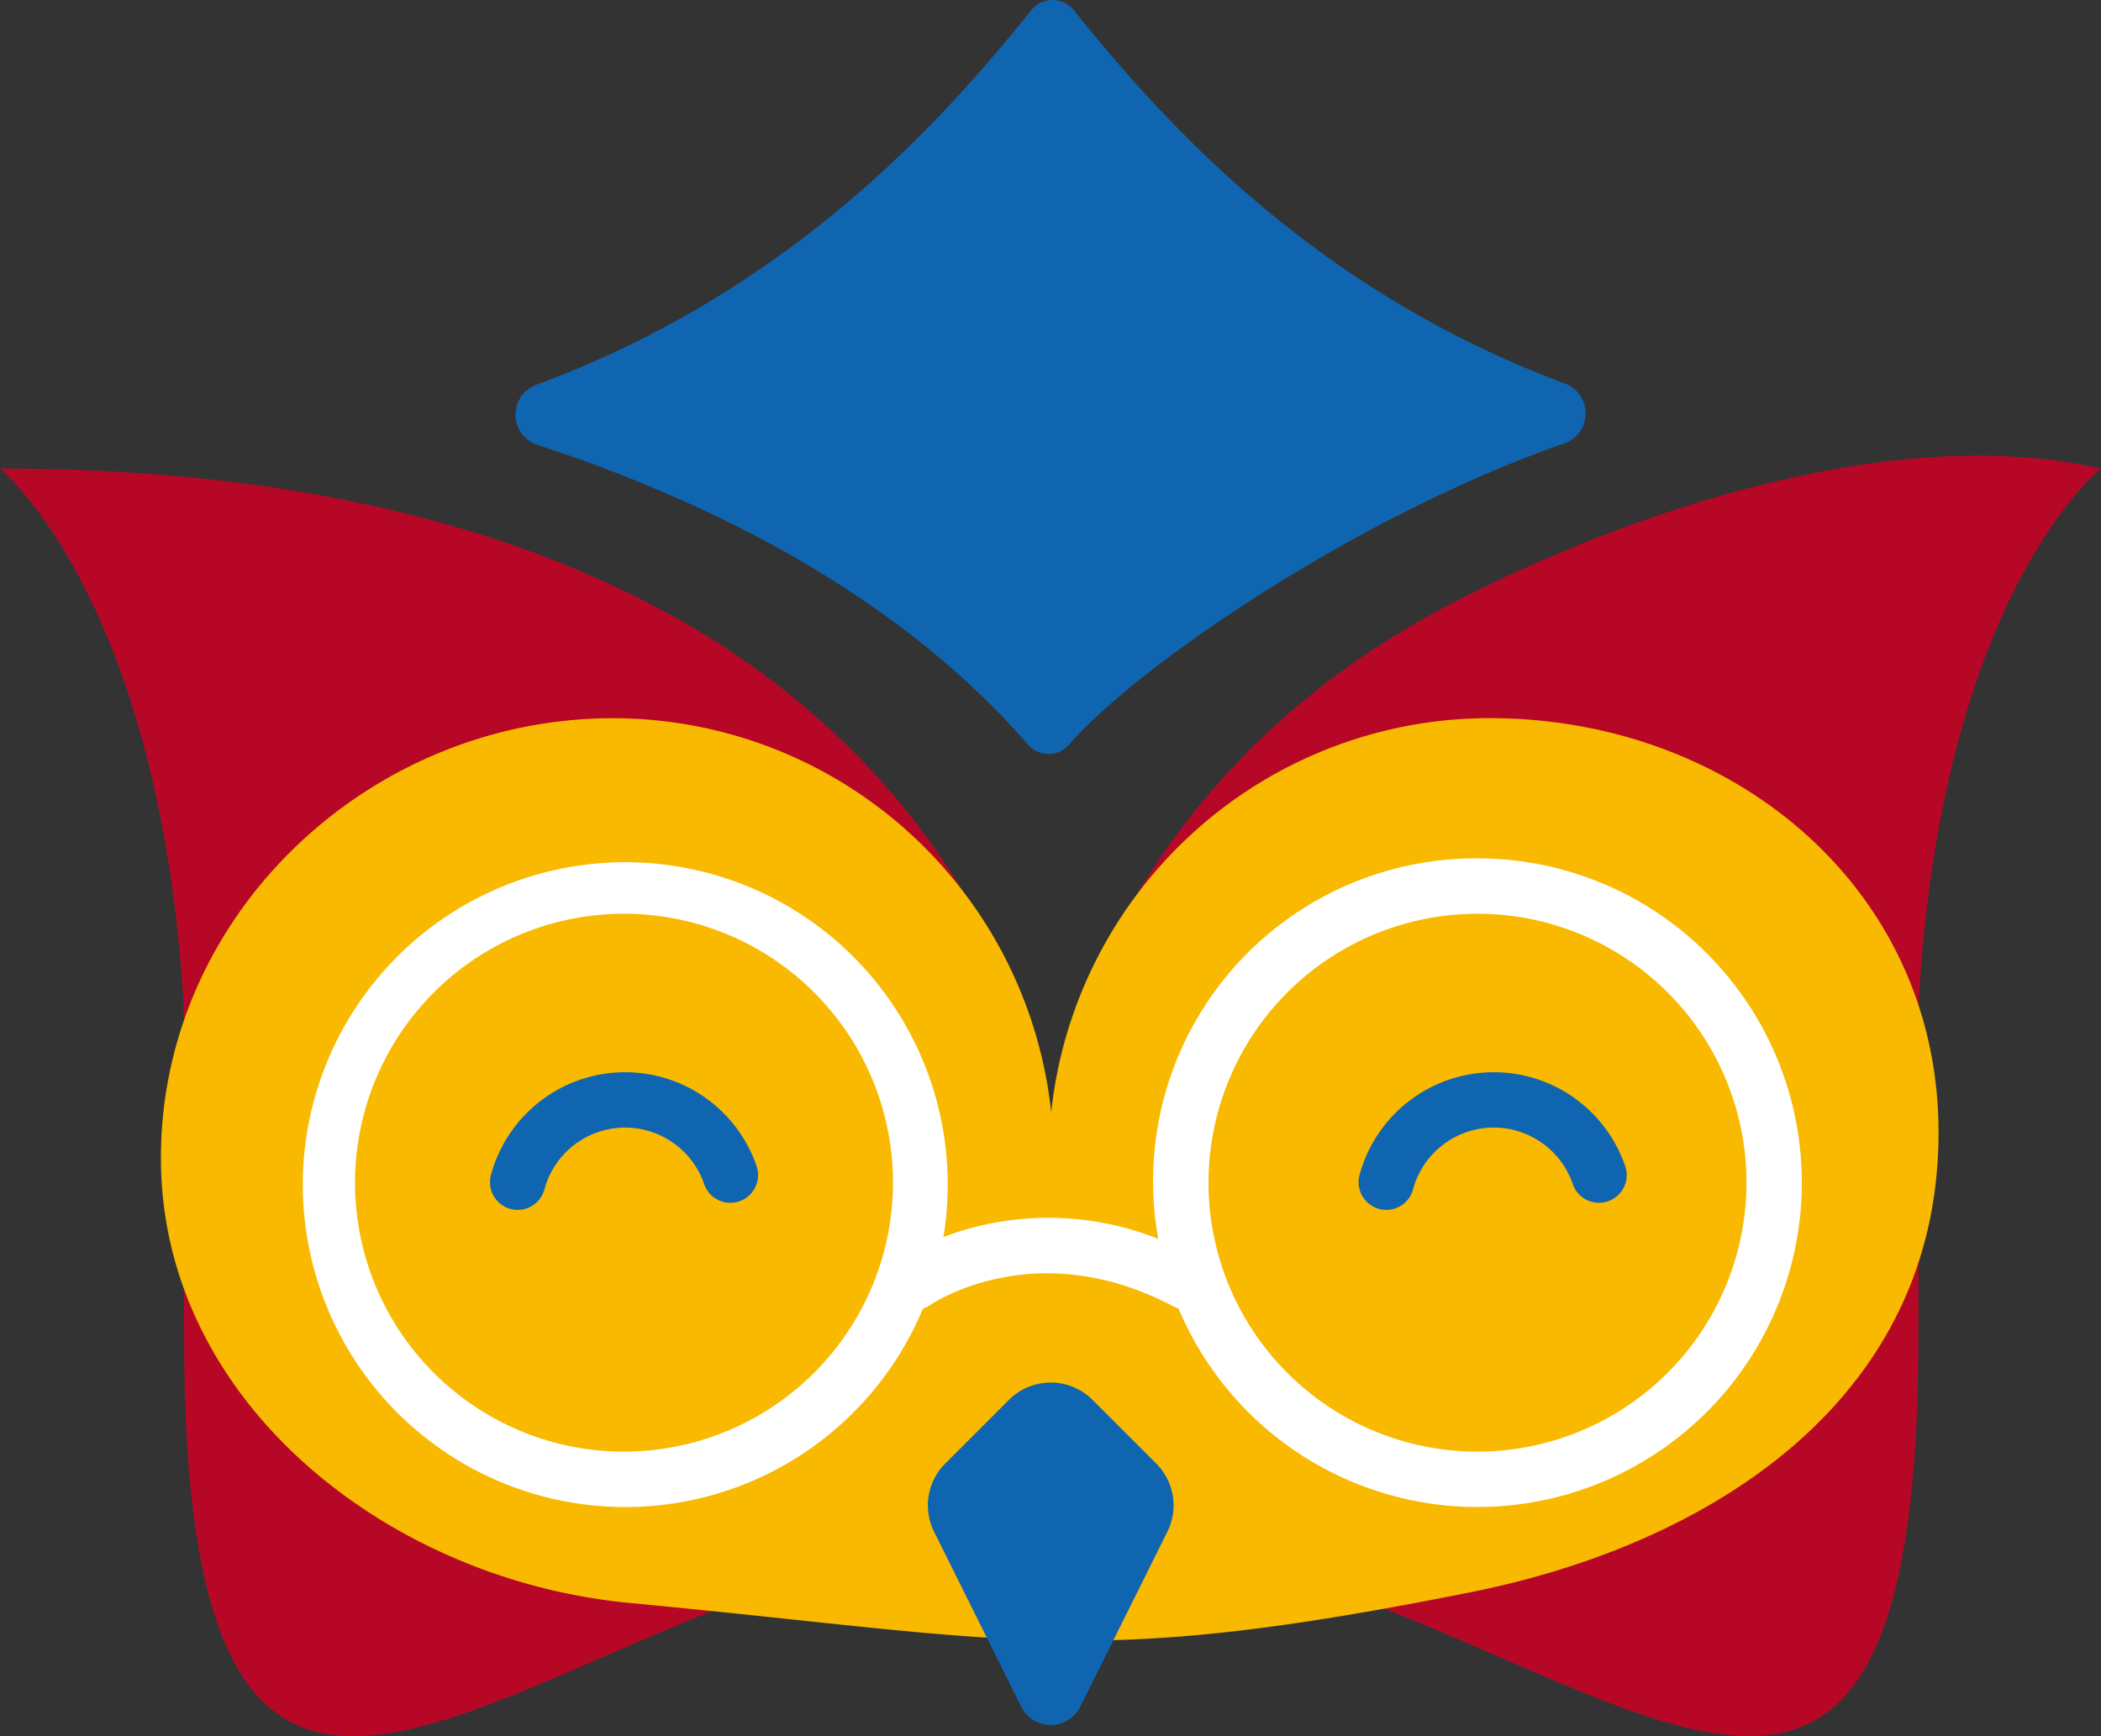 <svg xmlns="http://www.w3.org/2000/svg" width="129.004" height="106.623" viewBox="0 0 129.004 106.623"><rect x="0" y="0" width="129.004" height="106.623" fill="#333333" stroke="none"/><g transform="translate(-5.797)"><path d="M204.139,171.479h0c-21.872,11.639-24.04,31.687-24.04,31.687s-2.259-20.048-24.131-31.687h0c-9.391-5-22.382-8.579-40.417-8.577,0,0,9.809,7.963,11.28,32.961v10.259l.024,10.087c0,46.952,23.838,12.1,53.244,12.1s53.244,34.852,53.244-12.1l.023-10.892v-9.832c1.471-25,11.189-32.582,11.189-32.582C230.852,159.8,213.53,166.481,204.139,171.479Z" transform="translate(-109.755 -134.129)" fill="#b70727"/><path d="M203.312,158.018a1.669,1.669,0,0,0,2.574,0c4.167-4.8,17.754-14.105,30.456-18.494a1.959,1.959,0,0,0,.042-3.624c-15.5-5.752-24.726-16.114-30.205-22.924a1.676,1.676,0,0,0-2.661,0c-5.506,6.841-14.8,17.248-30.443,23a1.957,1.957,0,0,0,.034,3.626,91.087,91.087,0,0,1,10.286,4.032h0C192.9,148.071,199.181,153.263,203.312,158.018Z" transform="translate(-134.423 -112.319)" fill="#1065b0"/><path d="M214.718,190.795A27.07,27.07,0,0,0,187.8,215a27.07,27.07,0,0,0-26.914-24.2c-14.95,0-27.751,12.054-27.751,27s13.9,25.924,28.787,27.332c23.715,2.245,27.9,4.1,51.695-.673,14.658-2.943,28.667-11.772,28.667-28.23C242.288,201.278,229.669,190.795,214.718,190.795Z" transform="translate(-117.458 -146.693)" fill="#f8b900"/><path d="M222.662,283.306l-5.352-10.751a3.625,3.625,0,0,1,.682-4.178l3.919-3.919a3.625,3.625,0,0,1,5.126,0l3.919,3.919a3.625,3.625,0,0,1,.682,4.178l-5.352,10.751A2.025,2.025,0,0,1,222.662,283.306Z" transform="translate(-154.161 -178.494)" fill="#1065b0"/><path d="M220.611,206.116a19.822,19.822,0,0,0-19.6,23.369,18.229,18.229,0,0,0-13.191-.118,19.8,19.8,0,1,0-1.26,4.4,1.686,1.686,0,0,0,.413-.2c.268-.179,6.589-4.4,15.036.1a1.705,1.705,0,0,0,.243.093,19.917,19.917,0,1,0,18.357-27.645ZM168.206,242.55a16.516,16.516,0,1,1,16.516-16.516A16.534,16.534,0,0,1,168.206,242.55Zm52.406,0a16.516,16.516,0,1,1,16.516-16.516A16.534,16.534,0,0,1,220.611,242.55Z" transform="translate(-124.094 -153.404)" fill="#fff"/><path d="M272.288,229.487a8.526,8.526,0,0,1,8.072,5.768,1.7,1.7,0,0,1-3.219,1.1,5.13,5.13,0,0,0-9.807.326,1.7,1.7,0,1,1-3.285-.882A8.542,8.542,0,0,1,272.288,229.487Z" transform="translate(-174.774 -163.641)" fill="#1065b0"/><path d="M177.38,229.487a8.531,8.531,0,0,1,8.073,5.768,1.7,1.7,0,0,1-3.219,1.1,5.13,5.13,0,0,0-9.806.326,1.7,1.7,0,1,1-3.285-.882A8.541,8.541,0,0,1,177.38,229.487Z" transform="translate(-133.202 -163.641)" fill="#1065b0"/></g></svg>